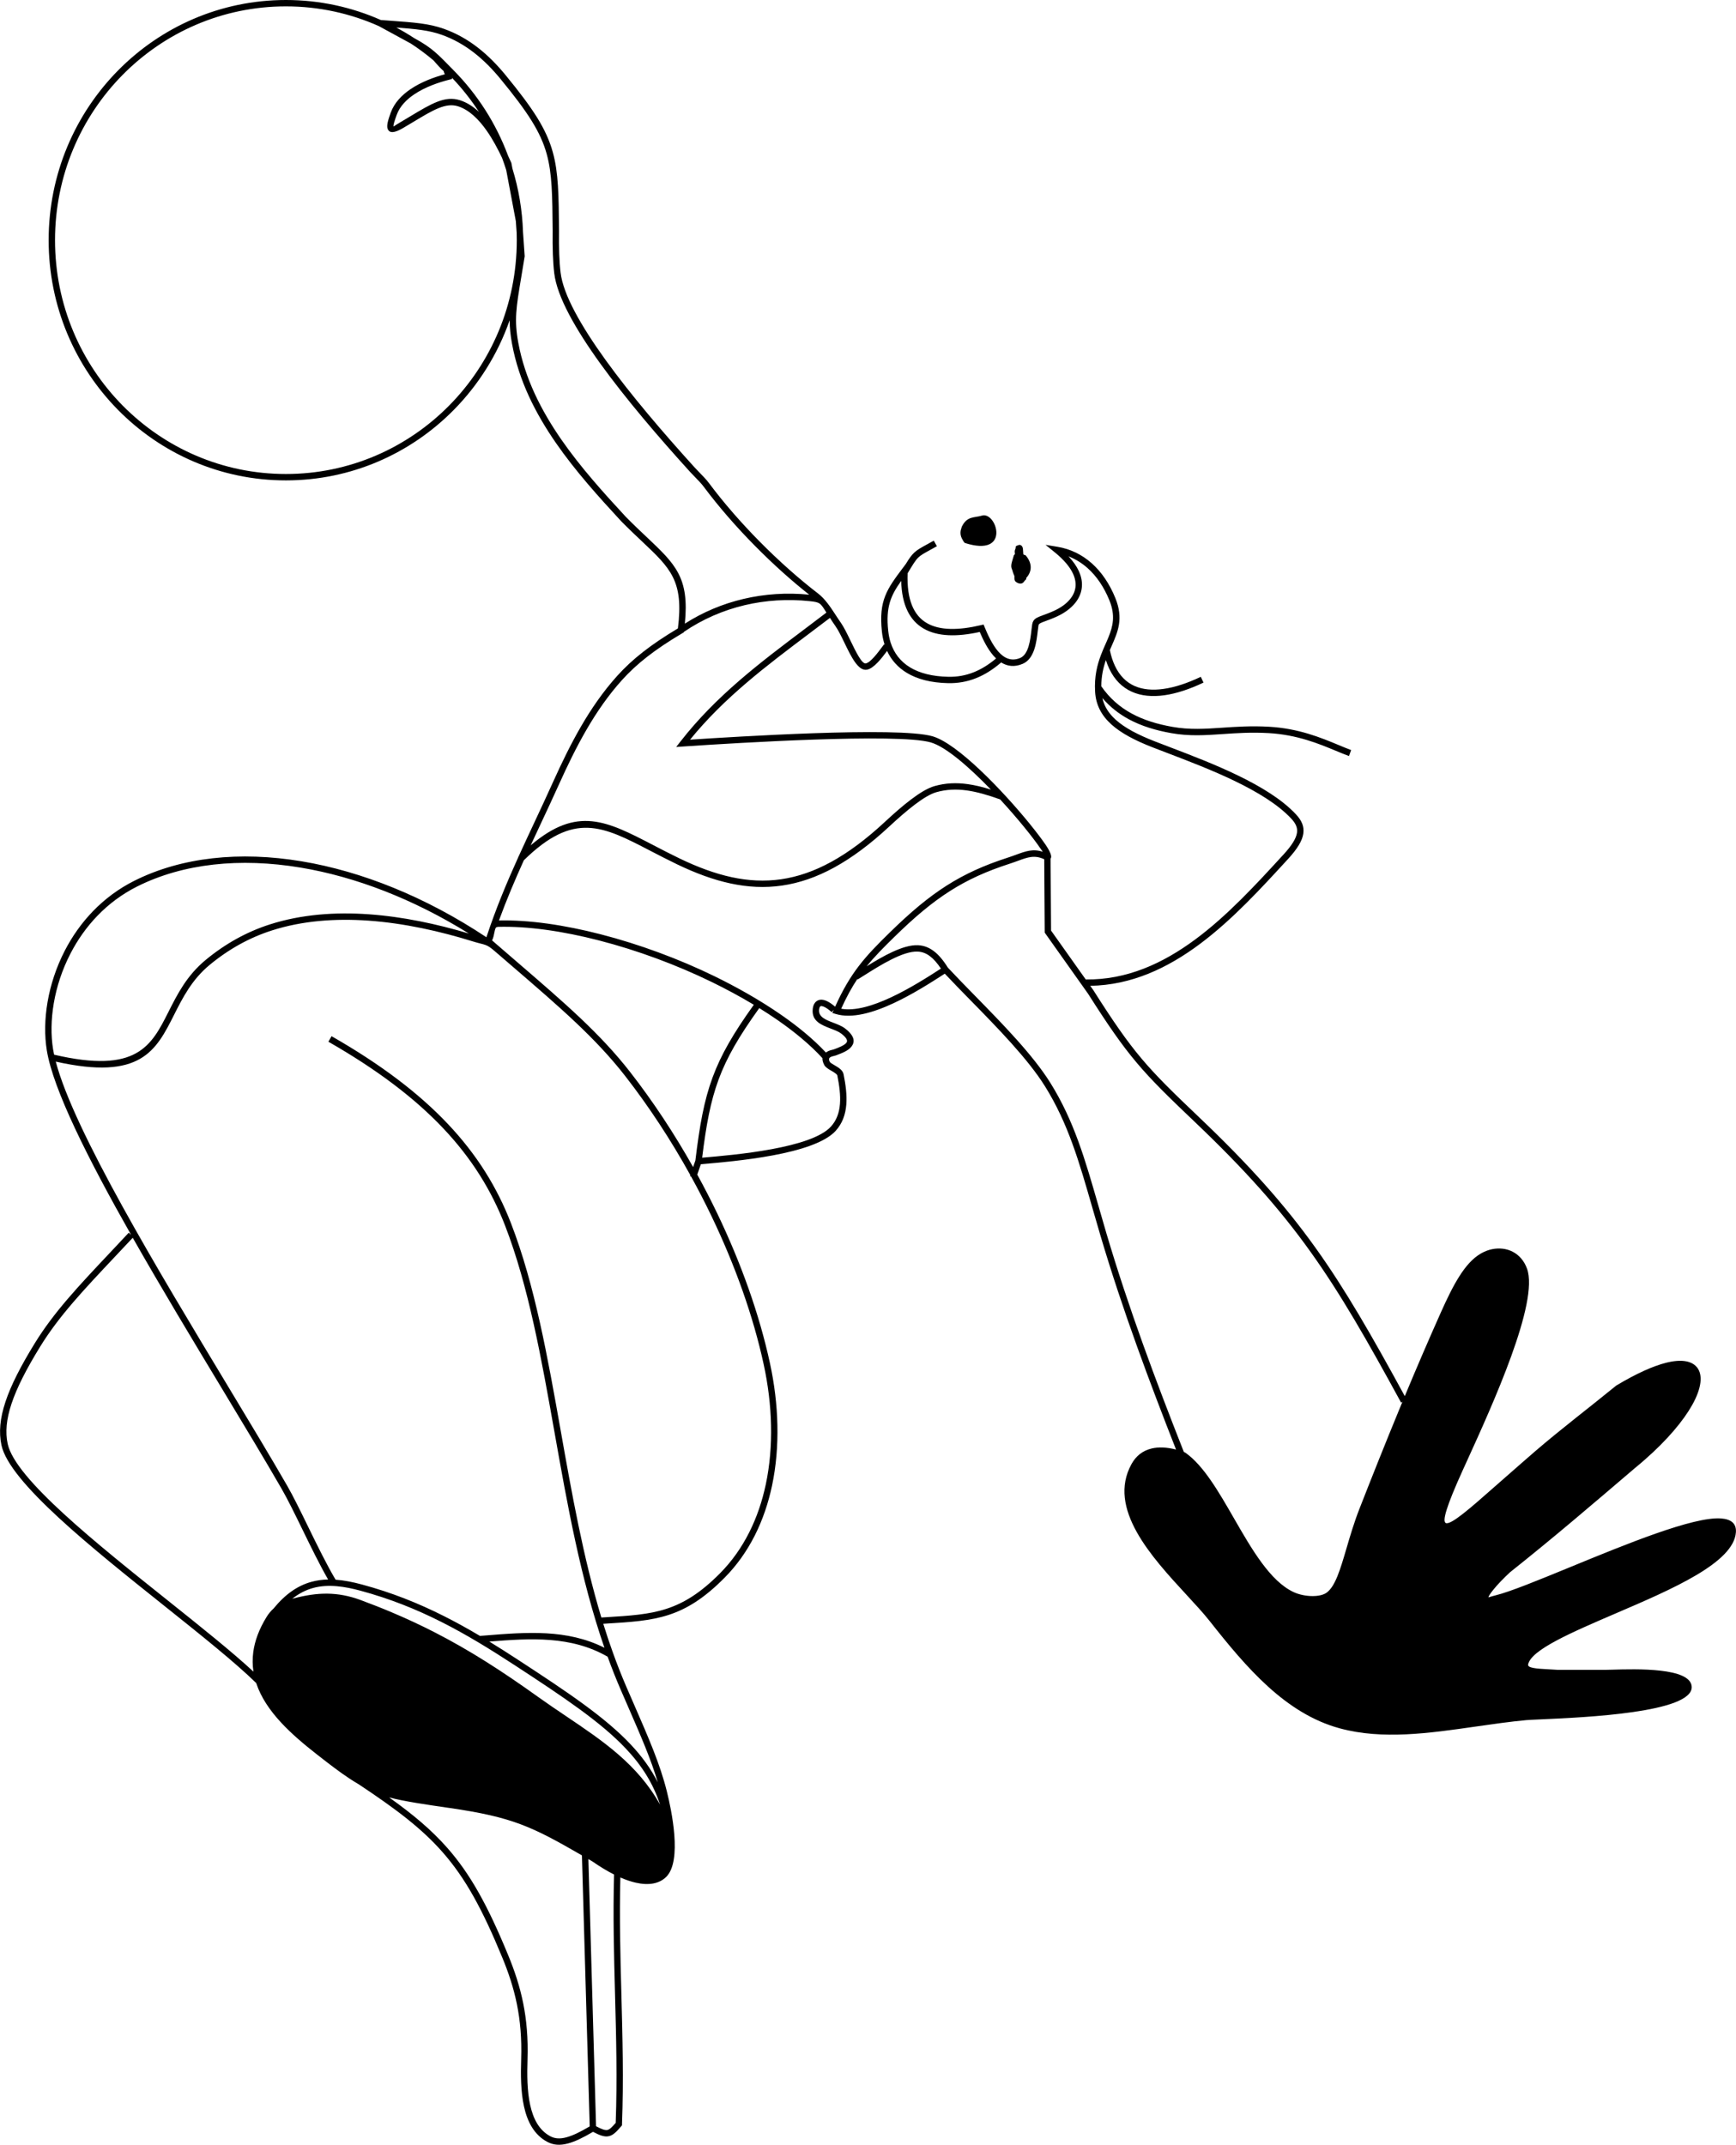 <svg width="519" height="641" viewBox="0 0 519 641" fill="none" xmlns="http://www.w3.org/2000/svg">
<path d="M351.593 433.225C347.566 422.972 343.643 412.733 339.912 402.348C335.979 391.417 332.3 380.424 328.988 369.253C328.09 366.237 327.328 363.575 326.589 361.002C322.609 347.159 319.326 335.743 312.42 324.665C307.306 316.462 298.217 307.184 290.088 298.892C287.373 296.121 284.767 293.459 282.457 290.995C278.393 293.629 272.818 297.181 267.126 299.829C260.986 302.689 254.692 304.499 249.879 303.052L248.854 302.741L249.263 301.804L248.656 302.496C247.626 301.592 246.817 301.069 246.186 300.824C245.8 300.678 245.532 300.649 245.354 300.706C245.241 300.739 245.147 300.838 245.076 300.974C244.968 301.182 244.902 301.446 244.869 301.738C244.629 303.933 246.882 304.8 249.103 305.648C250.415 306.153 251.714 306.647 252.707 307.42C255.553 309.639 255.647 311.387 254.551 312.801C253.586 314.05 251.596 314.794 250.025 315.383L249.917 315.425C249.776 315.482 249.62 315.52 249.428 315.562C249.108 315.637 248.637 315.751 248.289 315.93C247.908 316.127 247.645 316.523 248.087 317.376H248.092C248.219 317.621 248.835 317.984 249.489 318.361C250.679 319.058 251.944 319.798 252.198 321.061C252.829 324.208 253.238 327.276 253.012 330.117C252.777 333.052 251.864 335.728 249.832 337.971C243.382 345.086 219.573 347.093 209.661 347.932L209.53 347.941L208.462 351.051C210.56 354.872 212.554 358.75 214.432 362.656C221.573 377.531 227.039 392.868 230.191 407.437C232.83 419.626 233.268 432.353 230.817 443.977C228.596 454.475 224.024 464.077 216.572 471.583C204.439 483.81 195.877 484.338 181.317 485.233L180.353 485.294C181.247 488.169 182.192 491.019 183.204 493.837L183.265 493.87L183.237 493.922C184.493 497.423 185.848 500.872 187.311 504.259L189.456 509.188C194.014 519.639 197.336 527.258 199.359 535.376C200.704 540.776 204.039 556.146 199.17 560.942C197.105 562.982 193.972 563.557 190.044 562.667C188.623 562.342 187.09 561.828 185.462 561.116C185.156 572.943 185.462 584.468 185.772 595.993C186.111 608.814 186.454 621.635 185.956 634.879L185.942 635.223L185.721 635.473C184.239 637.165 183.331 638.159 181.985 638.441C180.767 638.696 179.445 638.272 177.29 637.132C174.322 638.889 171.885 640.062 169.782 640.618C167.42 641.245 165.463 641.104 163.657 640.152C159.71 638.069 157.663 634.149 156.652 629.546C155.673 625.098 155.664 620.028 155.81 615.424C156.007 609.238 155.532 603.904 154.535 598.985C153.542 594.075 152.028 589.561 150.155 585.015C144.176 570.502 139.086 561.248 132.316 553.554C126.073 546.449 118.363 540.639 107.185 533.227C106.324 532.728 105.468 532.196 104.602 531.63C101.615 529.675 98.505 527.281 94.728 524.327C90.922 521.354 87.112 518.159 83.912 514.682C80.666 511.157 78.037 507.332 76.635 503.129L76.592 503.001C70.274 496.82 60.028 488.64 49.09 479.909C27.319 462.532 2.827 442.987 0.437 431.924C-0.386 428.103 -0.019 423.905 1.647 418.906C3.274 414.01 6.163 408.332 10.406 401.444C16.117 392.171 23.39 384.458 32.846 374.426C34.639 372.527 36.511 370.539 38.496 368.409L39.197 369.06C26.359 346.41 15.91 325.664 14 313.951C12.561 305.121 14.24 294.067 19.363 284.134C23.734 275.672 30.611 268.011 40.19 263.219C54.298 256.161 71.686 254.337 90.169 257.414C108.211 260.415 127.306 268.086 145.418 280.111C148.269 271.483 151.51 263.77 154.968 256.132L154.925 256.095L155.034 255.986C156.596 252.542 158.204 249.112 159.842 245.616C161.62 241.818 163.436 237.935 165.35 233.695C167.9 228.05 170.601 222.453 173.705 217.109C176.82 211.743 180.343 206.635 184.521 201.999C186.779 199.492 189.282 197.155 192.297 194.804C195.209 192.533 198.582 190.257 202.666 187.816C204.463 173.62 200.469 169.855 191.982 161.85C190.114 160.092 188.04 158.132 185.749 155.814L185.73 155.795C182.362 152.158 178.956 148.421 175.653 144.548C172.346 140.661 169.161 136.651 166.268 132.481C163.158 127.996 160.368 123.312 158.101 118.383C155.833 113.446 154.098 108.267 153.086 102.797C152.592 100.116 152.371 97.906 152.366 95.71C148.805 105.907 143.033 115.048 135.628 122.544C122.794 135.534 105.059 143.573 85.474 143.573C65.89 143.573 48.154 135.534 35.321 122.544C22.482 109.549 14.546 91.606 14.546 71.784C14.546 51.966 22.487 34.024 35.321 21.029C48.154 8.038 65.89 0 85.474 0C95.57 0 105.172 2.134 113.865 5.984L116.707 6.191C123.933 6.719 128.223 7.03 132.65 8.594C136.479 9.947 139.871 11.902 142.925 14.281C145.959 16.642 148.669 19.427 151.153 22.452C155.274 27.474 158.313 31.494 160.561 35.103C162.834 38.764 164.301 42.015 165.261 45.464C166.969 51.599 167.03 58.252 167.129 68.91V68.962C167.1 71.562 167.115 73.867 167.19 75.945C167.26 77.985 167.392 79.808 167.594 81.486C168.385 88.035 173.658 97.359 181.082 107.641C188.571 118.011 198.234 129.315 207.718 139.756C208.212 140.298 208.706 140.807 209.2 141.311C210.179 142.305 211.148 143.295 211.971 144.402C216.426 150.367 221.648 156.323 227.086 161.831C232.863 167.673 238.89 173.017 244.526 177.342C246.694 179.005 248.294 181.451 249.851 183.83C250.354 184.603 250.853 185.366 251.347 186.063C252.283 187.387 253.233 189.348 254.203 191.35C255.901 194.856 257.67 198.507 258.855 198.267C260.285 197.984 262.449 195.068 263.894 193.117L264.303 192.566L264.482 192.698L264.449 192.594C264.256 191.986 264.091 191.36 263.959 190.723C263.828 190.073 263.724 189.414 263.654 188.744C262.656 179.42 265.206 176.018 269.976 169.657L270.804 168.555C271.816 166.896 272.47 165.958 273.307 165.171C274.239 164.3 275.283 163.725 277.188 162.679C277.743 162.377 278.369 162.029 279.169 161.581L280.096 163.244C279.381 163.65 278.698 164.022 278.106 164.347C276.318 165.332 275.344 165.864 274.601 166.561C273.702 167.405 272.959 168.639 271.341 171.344C271.049 179.302 273.218 183.938 277.024 186.181C280.938 188.495 286.654 188.396 293.263 186.836L294.049 186.652L294.359 187.402C295.253 189.569 296.585 192.594 298.433 194.71C300.127 196.641 302.291 197.801 305.015 196.637C307.532 195.567 308.035 191.204 308.364 188.32C308.44 187.665 308.506 187.077 308.59 186.591C308.872 184.937 309.903 184.565 311.982 183.807C312.848 183.496 313.934 183.1 315.308 182.459H315.313C317.199 181.578 318.822 180.419 319.942 179.034C320.779 178.006 321.334 176.847 321.508 175.584C321.683 174.317 321.471 172.927 320.779 171.433C319.867 169.473 318.135 167.344 315.36 165.091L312.575 162.83L316.113 163.414C320.045 164.064 323.489 165.775 326.378 168.338C329.351 170.976 331.731 174.515 333.439 178.718C335.942 184.886 334.234 188.768 332.263 193.24C332.107 193.588 331.957 193.942 331.802 194.295C332.178 196.1 332.696 197.678 333.345 199.044C334.728 201.956 336.704 203.898 339.131 204.991C341.596 206.103 344.555 206.362 347.858 205.895C351.264 205.419 355.027 204.166 358.993 202.281L359.802 204.001C355.672 205.971 351.725 207.276 348.121 207.785C344.466 208.298 341.159 207.992 338.35 206.729C335.514 205.448 333.213 203.205 331.623 199.86C331.247 199.063 330.913 198.206 330.616 197.282C329.845 199.516 329.261 202.036 329.252 205.113C331.764 208.737 334.831 211.356 338.341 213.26C341.959 215.229 346.061 216.445 350.497 217.232C355.681 218.155 360.334 217.835 365.452 217.486C369.602 217.204 374.057 216.902 379.382 217.199C388.24 217.698 394.921 220.474 400.157 222.65C401.526 223.221 402.796 223.748 403.939 224.168L403.295 225.958C402.067 225.506 400.797 224.978 399.428 224.413C394.319 222.288 387.808 219.583 379.279 219.102C374.08 218.81 369.682 219.107 365.579 219.39C360.334 219.748 355.568 220.073 350.172 219.112C345.539 218.287 341.248 217.01 337.428 214.937C334.507 213.349 331.868 211.295 329.567 208.633C330.127 211.111 331.463 213.217 333.547 215.097C336.257 217.548 340.218 219.621 345.336 221.604C346.301 221.981 347.896 222.589 349.561 223.225C362.23 228.055 379.222 234.538 387.45 243.387C389.111 245.168 389.967 246.949 389.638 249.164C389.327 251.232 387.935 253.612 385.117 256.684L384.858 256.966C369.004 274.24 350.671 294.218 325.94 294.628L326.886 295.961C332.851 305.352 336.859 311.133 341.3 316.405C345.746 321.673 350.638 326.442 358.372 333.801C373.713 348.389 384.166 360.173 393.331 372.984C402.311 385.541 410.06 399.092 419.981 417.256C423.458 408.907 427.028 400.6 430.717 392.345C432.57 388.204 434.344 384.514 436.244 381.513C438.192 378.427 440.276 376.057 442.713 374.643C443.296 374.304 443.898 374.021 444.505 373.795C446.585 373.027 448.782 372.919 450.767 373.508C452.776 374.111 454.549 375.421 455.753 377.498C456.04 378.003 456.294 378.544 456.511 379.124C460.204 389.16 446.185 419.914 438.568 436.631L437.289 439.435C432.34 450.338 431.149 454.691 432.236 455.186C433.756 455.874 439.857 450.489 446.693 444.457L446.839 444.33C452.611 439.237 458.995 433.701 459.014 433.686C466.766 427.019 475.248 420.592 483.208 414.09L483.269 414.057C489.362 410.41 494.301 408.243 498.093 407.286C502.595 406.155 505.639 406.707 507.22 408.516C507.253 408.549 507.295 408.601 507.323 408.634C509.177 410.914 508.692 414.933 505.902 419.909C503.263 424.607 498.54 430.284 491.775 436.221C490.834 437.051 489.856 437.88 488.839 438.709C476.298 449.414 464.311 459.681 451.444 469.896C449.497 471.71 447.676 473.586 446.443 475.126C445.512 476.29 444.947 477.134 445.009 477.383C445.018 477.426 445.771 477.129 447.14 476.79C451.496 475.72 459.907 472.266 469.42 468.36C486.134 461.491 506.227 453.236 514.483 453.81C517.489 454.022 519.159 455.28 518.971 457.952C518.341 467.041 499.918 474.952 483.128 482.156C469.89 487.844 457.706 493.074 456.854 497.456C456.751 497.993 457.358 498.29 458.411 498.492C459.578 498.718 461.178 498.803 462.989 498.902C463.892 498.949 464.847 499.001 465.755 499.062H479.675C480.31 499.062 481.058 499.043 481.99 499.015C489.056 498.803 505.493 498.308 505.757 504.118C506.1 511.845 473.743 513.278 460.848 513.853C458.651 513.952 457.033 514.022 456.299 514.088C451.35 514.55 446.279 515.28 441.222 516.006C427.235 518.013 413.334 520.011 400.566 516.552C392.418 514.343 385.413 509.786 379.067 504.029C372.772 498.318 367.132 491.434 361.661 484.498C359.807 482.147 357.37 479.508 354.745 476.663C344.278 465.321 330.917 450.847 338.289 437.541C339.578 435.208 341.554 433.55 344.33 432.9C346.329 432.428 348.738 432.494 351.593 433.225ZM249.677 300.866C251.959 295.777 254.203 292.041 256.734 288.733C259.415 285.228 262.388 282.231 266.072 278.626H266.076C272.183 272.647 277.461 268.209 282.97 264.698C288.488 261.183 294.232 258.601 301.265 256.326C302.15 256.043 302.964 255.746 303.721 255.468C306.675 254.384 308.83 253.597 311.752 254.573C311.54 254.285 311.286 253.932 311.004 253.513C309.893 251.878 308.247 249.71 306.257 247.265C304.149 244.683 301.656 241.794 299.003 238.916C295.385 237.62 292.129 236.663 289.048 236.235C285.91 235.796 282.937 235.909 279.912 236.767C278.148 237.266 275.923 238.633 273.519 240.452C271.058 242.313 268.429 244.626 265.916 246.963C254.381 257.687 244.046 263.181 233.809 264.665C223.553 266.154 213.462 263.624 202.402 258.305C199.5 256.905 196.898 255.553 194.457 254.29C180.169 246.869 171.598 242.416 156.614 257.103C153.98 262.931 151.472 268.807 149.172 275.097C158.157 274.89 168.709 276.431 179.562 279.225C191.098 282.193 202.967 286.575 213.651 291.786C219.95 294.858 227.03 298.783 233.569 303.321C238.518 306.751 243.152 310.535 246.901 314.558C247.061 314.441 247.235 314.337 247.409 314.247C247.988 313.941 248.585 313.805 248.999 313.706C249.136 313.673 249.23 313.654 249.362 313.602C250.707 313.098 252.405 312.462 253.05 311.632C253.473 311.086 253.243 310.257 251.535 308.928C250.768 308.329 249.602 307.882 248.426 307.434C245.528 306.322 242.578 305.191 242.978 301.535C243.034 301.012 243.166 300.508 243.392 300.084C243.693 299.518 244.14 299.085 244.78 298.882C245.349 298.703 246.045 298.732 246.868 299.047C247.64 299.349 248.571 299.924 249.677 300.866ZM314.085 256.613L314.226 278.118L324.595 292.729C349.17 293.035 367.583 272.977 383.456 255.675L383.72 255.393C386.26 252.622 387.502 250.568 387.751 248.886C387.982 247.345 387.323 246.04 386.058 244.683C378.135 236.164 361.378 229.77 348.883 225.006C347.594 224.516 346.362 224.045 344.649 223.381C339.319 221.312 335.165 219.126 332.272 216.516C329.28 213.811 327.624 210.668 327.398 206.762C327.13 202.164 328.019 198.71 329.153 195.732C329.986 193.546 330.607 192.377 331.392 190.445C332.733 187.147 333.505 183.938 331.675 179.434C330.075 175.495 327.864 172.201 325.117 169.761C323.433 168.267 321.537 167.089 319.453 166.283C320.859 167.782 321.857 169.238 322.506 170.632C323.362 172.479 323.616 174.227 323.39 175.844C323.169 177.469 322.468 178.939 321.419 180.235C320.107 181.851 318.248 183.189 316.113 184.188C314.711 184.838 313.549 185.262 312.631 185.597C311.248 186.101 310.561 186.351 310.467 186.912C310.392 187.35 310.326 187.911 310.256 188.537C309.874 191.859 309.296 196.882 305.758 198.389C303.246 199.464 301.115 199.11 299.313 197.984C296.82 200.138 294.341 201.674 291.828 202.673C289.09 203.77 286.324 204.227 283.478 204.171C278.327 204.067 274.243 202.983 271.143 201.118C268.415 199.478 266.453 197.24 265.206 194.545C263.583 196.722 261.278 199.732 259.227 200.142C256.602 200.665 254.504 196.335 252.49 192.179C251.559 190.252 250.646 188.368 249.79 187.157C249.258 186.407 248.76 185.644 248.256 184.871L248.124 184.669C246.045 186.257 243.843 187.911 241.646 189.564C229.105 199.007 216.563 208.444 206.302 221.063C212.959 220.624 228.281 219.654 243.331 219.135C258.634 218.612 273.599 218.565 278.769 220.045C286.268 222.189 299.755 236.286 307.729 246.063C309.762 248.561 311.441 250.775 312.575 252.438C313.897 254.384 314.508 255.826 314.179 256.457C314.151 256.514 314.118 256.566 314.085 256.613ZM206.603 351.612L206.293 351.504L206.392 351.221C200.601 340.756 194.024 330.72 186.906 321.579C178.057 310.224 167.42 301.064 153.26 288.879C151.585 287.437 149.859 285.948 148.038 284.379C145.244 281.958 145.258 282.561 141.443 281.378C131.606 278.325 120.851 275.898 110.092 275.144C100.241 274.456 90.4 275.163 81.287 278.08C77.957 279.145 74.734 280.535 71.624 282.254C68.52 283.974 65.542 286.01 62.686 288.37C57.361 292.766 54.613 298.209 52.082 303.222C46.625 314.045 42.109 322.983 16.668 317.277C22.148 338.047 47.213 379.59 68.012 414.062C74.621 425.017 80.798 435.26 85.822 443.967C87.657 447.148 89.831 451.596 92.112 456.27C94.817 461.811 97.687 467.677 100.331 472.12C102.829 472.295 105.43 472.808 108.173 473.548C117.163 475.96 125.151 479.179 132.74 483.005C136.395 484.842 139.951 486.821 143.489 488.918L145.046 488.795C157.433 487.801 169.504 486.835 180.706 492.461C173.555 471.838 169.613 449.645 165.788 428.117C161.855 405.967 158.044 384.519 151.016 366.327C146.942 355.782 141.024 346.212 132.495 337.199C123.947 328.166 112.765 319.685 98.181 311.336L99.126 309.682C113.87 318.116 125.194 326.715 133.873 335.889C142.581 345.086 148.622 354.863 152.785 365.639C159.893 384.029 163.718 405.557 167.665 427.787C170.958 446.337 174.341 465.378 179.779 483.419L181.204 483.334C195.308 482.463 203.602 481.954 215.227 470.24C222.396 463.012 226.809 453.74 228.954 443.591C231.353 432.24 230.916 419.787 228.328 407.838C225.205 393.401 219.79 378.21 212.719 363.476C210.8 359.481 208.758 355.518 206.603 351.612ZM207.22 348.808L207.897 346.825C209.167 336.317 210.475 328.934 213.044 321.984C215.565 315.152 219.291 308.772 225.365 300.291C221.102 297.733 216.803 295.447 212.813 293.501C202.224 288.337 190.481 283.998 179.092 281.067C168.253 278.273 157.739 276.756 148.847 277.01L148.447 277.114C147.803 277.279 147.869 279.635 147.107 281.053C149.6 283.216 152.103 285.369 154.497 287.433C168.733 299.688 179.435 308.895 188.402 320.41C195.242 329.193 201.584 338.796 207.22 348.808ZM140.168 278.999C123.552 268.67 106.254 262.022 89.864 259.294C71.77 256.283 54.783 258.05 41.036 264.925C31.849 269.523 25.253 276.878 21.057 285.011C16.117 294.571 14.494 305.187 15.877 313.644C15.957 314.148 16.061 314.672 16.174 315.209C40.98 320.999 45.233 312.579 50.389 302.364C53.005 297.181 55.841 291.556 61.477 286.9C64.431 284.46 67.513 282.353 70.707 280.586C73.911 278.815 77.251 277.373 80.713 276.266C90.08 273.274 100.157 272.539 110.219 273.246C120.466 273.962 130.702 276.172 140.168 278.999ZM93.585 474.599C91.444 475.192 89.384 476.229 87.361 477.822C87.521 477.779 87.681 477.732 87.845 477.69C94.958 475.824 100.947 475.659 107.825 478.203C111.08 479.405 114.185 480.63 117.177 481.897C121.599 483.763 125.791 485.719 129.856 487.801C135.115 490.492 140.163 493.389 145.253 496.589C150.343 499.788 155.481 503.294 160.919 507.185C163.699 509.179 166.47 511.044 169.213 512.887C180.188 520.275 190.646 527.309 197.336 539.362C195.28 533.025 191.921 527.715 187.165 522.659C179.661 514.691 168.658 507.322 153.834 497.644C146.5 492.862 139.387 488.48 131.883 484.706C124.408 480.936 116.542 477.77 107.684 475.386C103.177 474.175 98.19 473.327 93.585 474.599ZM183.585 560.235C181.552 559.208 179.388 557.908 177.116 556.329L175.907 555.627L178.198 635.459C179.911 636.373 180.889 636.726 181.599 636.58C182.286 636.434 182.978 635.704 184.069 634.465C184.549 621.39 184.21 608.715 183.872 596.04C183.556 584.214 183.241 572.392 183.585 560.235ZM173.974 554.51C159.028 545.893 153.251 543.07 134.372 540.338L133.991 540.286C127.499 539.343 120.771 538.373 116.331 537.181C123.495 542.283 129.018 546.915 133.746 552.291C140.662 560.155 145.846 569.565 151.91 584.294C153.825 588.935 155.372 593.557 156.398 598.613C157.419 603.669 157.913 609.144 157.71 615.486C157.565 619.967 157.569 624.895 158.506 629.136C159.404 633.23 161.178 636.693 164.541 638.465C165.901 639.186 167.42 639.275 169.297 638.781C171.217 638.272 173.494 637.169 176.302 635.506L173.974 554.51ZM75.774 499.599C75.482 497.71 75.449 495.755 75.722 493.729C76.164 490.43 77.42 486.948 79.693 483.259C80.29 482.288 80.986 481.45 81.791 480.724C85.394 476.319 89.101 473.864 93.077 472.766C94.714 472.314 96.379 472.092 98.096 472.059C95.579 467.696 92.926 462.259 90.409 457.104C88.151 452.486 86.006 448.09 84.176 444.919C79.218 436.32 73.012 426.044 66.379 415.047C57.648 400.572 48.168 384.858 39.686 369.927C37.809 371.938 35.984 373.875 34.229 375.731C24.844 385.687 17.627 393.349 12.02 402.443C7.856 409.204 5.029 414.759 3.448 419.513C1.896 424.164 1.548 428.037 2.3 431.524C4.544 441.923 28.753 461.241 50.271 478.415C60.085 486.251 69.343 493.639 75.774 499.599ZM181.656 495.133C170.751 488.857 158.698 489.62 146.288 490.609C149.139 492.353 151.99 494.172 154.869 496.052C169.81 505.8 180.903 513.235 188.548 521.354C191.907 524.925 194.598 528.615 196.649 532.676C194.621 525.792 191.629 518.927 187.715 509.947C187.141 508.627 186.563 507.308 185.57 505.009C184.168 501.772 182.865 498.473 181.656 495.133ZM247.066 183.081C245.255 180.193 245.194 179.99 242.07 179.665C235.526 178.977 228.954 179.373 222.645 180.866C216.21 182.388 210.038 185.05 204.444 188.862L204.43 188.985L204.035 189.22C199.824 191.718 196.39 194.017 193.464 196.302C190.552 198.573 188.129 200.84 185.932 203.271C181.849 207.808 178.4 212.808 175.352 218.061C172.285 223.338 169.613 228.879 167.086 234.477C165.28 238.482 163.403 242.492 161.559 246.421C160.58 248.513 159.611 250.582 158.656 252.646C172.586 240.786 181.369 245.342 195.332 252.594C197.801 253.88 200.441 255.251 203.221 256.589C213.947 261.749 223.699 264.208 233.541 262.781C243.392 261.353 253.393 256.015 264.618 245.569C267.182 243.189 269.859 240.828 272.376 238.93C274.949 236.984 277.381 235.504 279.399 234.934C282.692 234.001 285.915 233.879 289.307 234.35C291.523 234.656 293.809 235.217 296.232 235.975C289.744 229.252 282.768 223.169 278.251 221.878C273.288 220.459 258.531 220.516 243.392 221.039C228.23 221.557 212.634 222.551 206.124 222.98L202.162 223.244L203.47 221.567C214.116 207.903 227.317 197.975 240.508 188.047C242.663 186.426 244.813 184.805 247.066 183.081ZM241.929 177.733C236.65 173.573 231.085 168.583 225.741 163.174C220.223 157.59 214.94 151.564 210.447 145.542C209.68 144.515 208.767 143.582 207.845 142.644C207.323 142.112 206.801 141.575 206.312 141.038C196.785 130.549 187.075 119.189 179.544 108.757C171.946 98.236 166.541 88.619 165.703 81.707C165.501 80.02 165.365 78.145 165.289 76.015C165.214 73.923 165.2 71.591 165.228 68.952V68.924C165.134 58.426 165.073 51.872 163.431 45.973C162.523 42.712 161.121 39.617 158.943 36.111C156.737 32.558 153.745 28.605 149.685 23.663C147.295 20.746 144.684 18.065 141.758 15.784C138.855 13.523 135.637 11.666 132.02 10.389C128.223 9.051 124.422 8.674 118.485 8.231C120.315 9.212 122.103 10.267 123.834 11.398C129.423 14.442 130.9 16.241 135.628 21.029C142.708 28.195 148.292 36.865 151.886 46.524C152.22 47.24 152.536 47.928 152.827 48.583L152.874 48.687L153.199 50.388C155.052 56.409 156.144 62.77 156.36 69.357C156.534 71.77 156.699 74.182 156.864 76.595L156.845 76.708C156.45 79.191 156.116 81.165 155.819 82.927C154.309 91.922 153.693 95.611 154.954 102.458C155.932 107.754 157.621 112.781 159.832 117.587C162.043 122.398 164.777 126.987 167.83 131.393C170.699 135.525 173.837 139.483 177.097 143.309C180.362 147.144 183.763 150.866 187.122 154.495C189.362 156.766 191.427 158.712 193.285 160.464C201.918 168.606 206.147 172.597 204.74 186.389C210.169 182.921 216.078 180.461 222.217 179.01C228.625 177.493 235.291 177.069 241.929 177.733ZM226.992 301.285C220.975 309.672 217.301 315.944 214.831 322.639C212.413 329.189 211.129 336.19 209.92 345.995C219.846 345.157 242.564 343.154 248.426 336.69C250.138 334.8 250.909 332.506 251.112 329.971C251.323 327.341 250.928 324.43 250.331 321.433C250.246 321.009 249.362 320.495 248.538 320.01C247.635 319.487 246.779 318.988 246.398 318.257L246.403 318.252C245.989 317.461 245.843 316.801 245.885 316.255C242.173 312.193 237.502 308.362 232.492 304.885C230.69 303.637 228.851 302.435 226.992 301.285ZM135.12 23.238V23.62L134.395 23.799C131.258 24.581 127.137 25.967 123.796 28.224C121.458 29.807 119.511 31.814 118.598 34.335C117.935 36.158 117.521 37.44 117.662 37.807C117.676 37.845 118.189 37.416 119.567 36.611C120.621 35.993 121.694 35.348 122.71 34.735C129.018 30.947 133.036 28.535 137.514 29.957C139.599 30.622 141.485 31.856 143.188 33.44C140.817 29.788 138.112 26.372 135.12 23.238ZM154.464 69.617L154.215 66.087L151.345 50.849C150.964 49.624 150.555 48.413 150.113 47.217C148.861 44.573 147.304 41.61 145.437 38.966C143.099 35.654 140.267 32.827 136.941 31.771C133.281 30.608 129.55 32.846 123.684 36.37C122.724 36.945 121.703 37.562 120.527 38.25C117.775 39.866 116.41 39.833 115.888 38.49C115.526 37.553 116.006 35.913 116.81 33.684C117.878 30.735 120.094 28.431 122.733 26.645C125.956 24.464 129.837 23.055 132.994 22.197C132.852 21.929 132.716 21.646 132.655 21.26C131.587 20.327 130.66 19.267 129.733 18.211L129.55 18.008C127.414 16.209 125.17 14.541 122.827 13.014L113.212 7.779C104.725 4.005 95.34 1.908 85.474 1.908C66.412 1.908 49.156 9.73 36.666 22.372C24.176 35.013 16.451 52.484 16.451 71.784C16.451 91.088 24.176 108.559 36.666 121.201C49.156 133.843 66.412 141.664 85.474 141.664C104.537 141.664 121.792 133.843 134.283 121.201C146.773 108.559 154.497 91.088 154.497 71.784C154.497 71.058 154.488 70.337 154.464 69.617ZM341.7 401.708C345.539 412.394 349.66 423.113 353.927 433.941L354.011 433.978C354.195 434.054 354.355 434.139 354.477 434.228C359.882 438.087 364.342 445.838 368.905 453.763C374.245 463.041 379.726 472.563 386.759 475.833C388.368 476.578 390.437 477.006 392.362 477.011C394.093 477.016 395.683 476.691 396.652 475.965C399.225 474.047 400.707 469.02 402.542 462.772C403.614 459.121 404.805 455.064 406.423 450.927C410.262 441.126 414.171 431.316 418.222 421.497L419.271 418.962L418.871 419.179C408.728 400.596 400.895 386.837 391.778 374.096C382.68 361.375 372.302 349.671 357.064 335.177C349.274 327.77 344.344 322.969 339.851 317.635C335.363 312.316 331.322 306.478 325.31 297.021L312.335 278.735L312.189 256.801C309.282 255.459 307.268 256.194 304.37 257.258C303.599 257.536 302.776 257.838 301.849 258.14C294.98 260.359 289.373 262.88 283.986 266.31C278.59 269.749 273.411 274.108 267.403 279.993C264.162 283.169 261.48 285.854 259.105 288.794C263.88 285.821 270.019 282.283 274.455 282.495C276.13 282.575 277.678 283.126 279.178 284.262C280.599 285.336 281.973 286.938 283.37 289.181C285.807 291.801 288.564 294.618 291.443 297.558C299.642 305.922 308.816 315.284 314.033 323.657C321.085 334.965 324.397 346.495 328.419 360.479C329.205 363.212 330.014 366.039 330.809 368.716C334.121 379.883 337.79 390.833 341.7 401.708ZM266.33 298.1C271.853 295.528 277.296 292.074 281.3 289.478C280.19 287.81 279.117 286.603 278.035 285.784C276.854 284.888 275.655 284.46 274.366 284.398C269.981 284.186 263.16 288.483 258.437 291.461C257.693 291.928 256.997 292.366 256.414 292.724L256.324 292.578C254.654 295.089 253.078 297.945 251.483 301.479C255.647 302.228 261.019 300.574 266.33 298.1ZM269.426 173.606C266.307 177.987 264.778 181.399 265.545 188.547C265.611 189.169 265.705 189.767 265.822 190.342C265.94 190.921 266.086 191.482 266.255 192.019C267.253 195.152 269.177 197.716 272.122 199.487C274.944 201.184 278.713 202.173 283.516 202.272C286.117 202.324 288.639 201.904 291.132 200.906C293.353 200.02 295.559 198.672 297.794 196.787C297.521 196.528 297.257 196.25 297.003 195.963C295.178 193.876 293.851 191.077 292.91 188.872C286.183 190.356 280.288 190.318 276.064 187.821C272.051 185.456 269.605 180.965 269.426 173.606ZM288.418 162.26C288.088 161.897 287.811 161.44 287.543 160.888C287.237 160.266 287.138 159.673 287.157 159.136C287.171 158.603 287.298 158.146 287.444 157.779C287.481 157.684 287.505 157.567 287.519 157.463C289.119 154.165 291.203 154.81 293.583 154.094C297.949 152.784 302.38 166.75 288.418 162.26ZM303.053 166.142C303.03 165.869 303.448 165.737 303.425 165.539C303.349 164.898 303.307 164.545 303.547 164.102H303.542C303.834 163.565 303.307 163.315 304.201 163.018L304.662 162.858L304.784 162.849C304.789 162.844 305.848 162.801 305.848 164.441C305.848 164.686 305.885 165.176 305.928 165.6C305.956 165.869 306.516 165.841 306.614 165.958C307.668 167.174 308.157 168.418 308.143 169.619C308.124 170.745 307.668 171.796 306.817 172.71C306.868 173.323 306.53 173.233 306.186 173.766C305.33 175.123 303.636 174.011 303.439 173.591C303.279 173.247 303.279 172.866 303.274 172.489C303.27 172.314 303.298 172.206 303.284 172.173C303.185 171.966 303.015 171.575 302.87 171.16C302.776 170.892 302.686 170.599 302.62 170.321C302.399 169.855 302.155 169.318 302.517 167.97C302.743 167.141 302.959 166.444 303.053 166.142Z" fill="black"/>
</svg>
